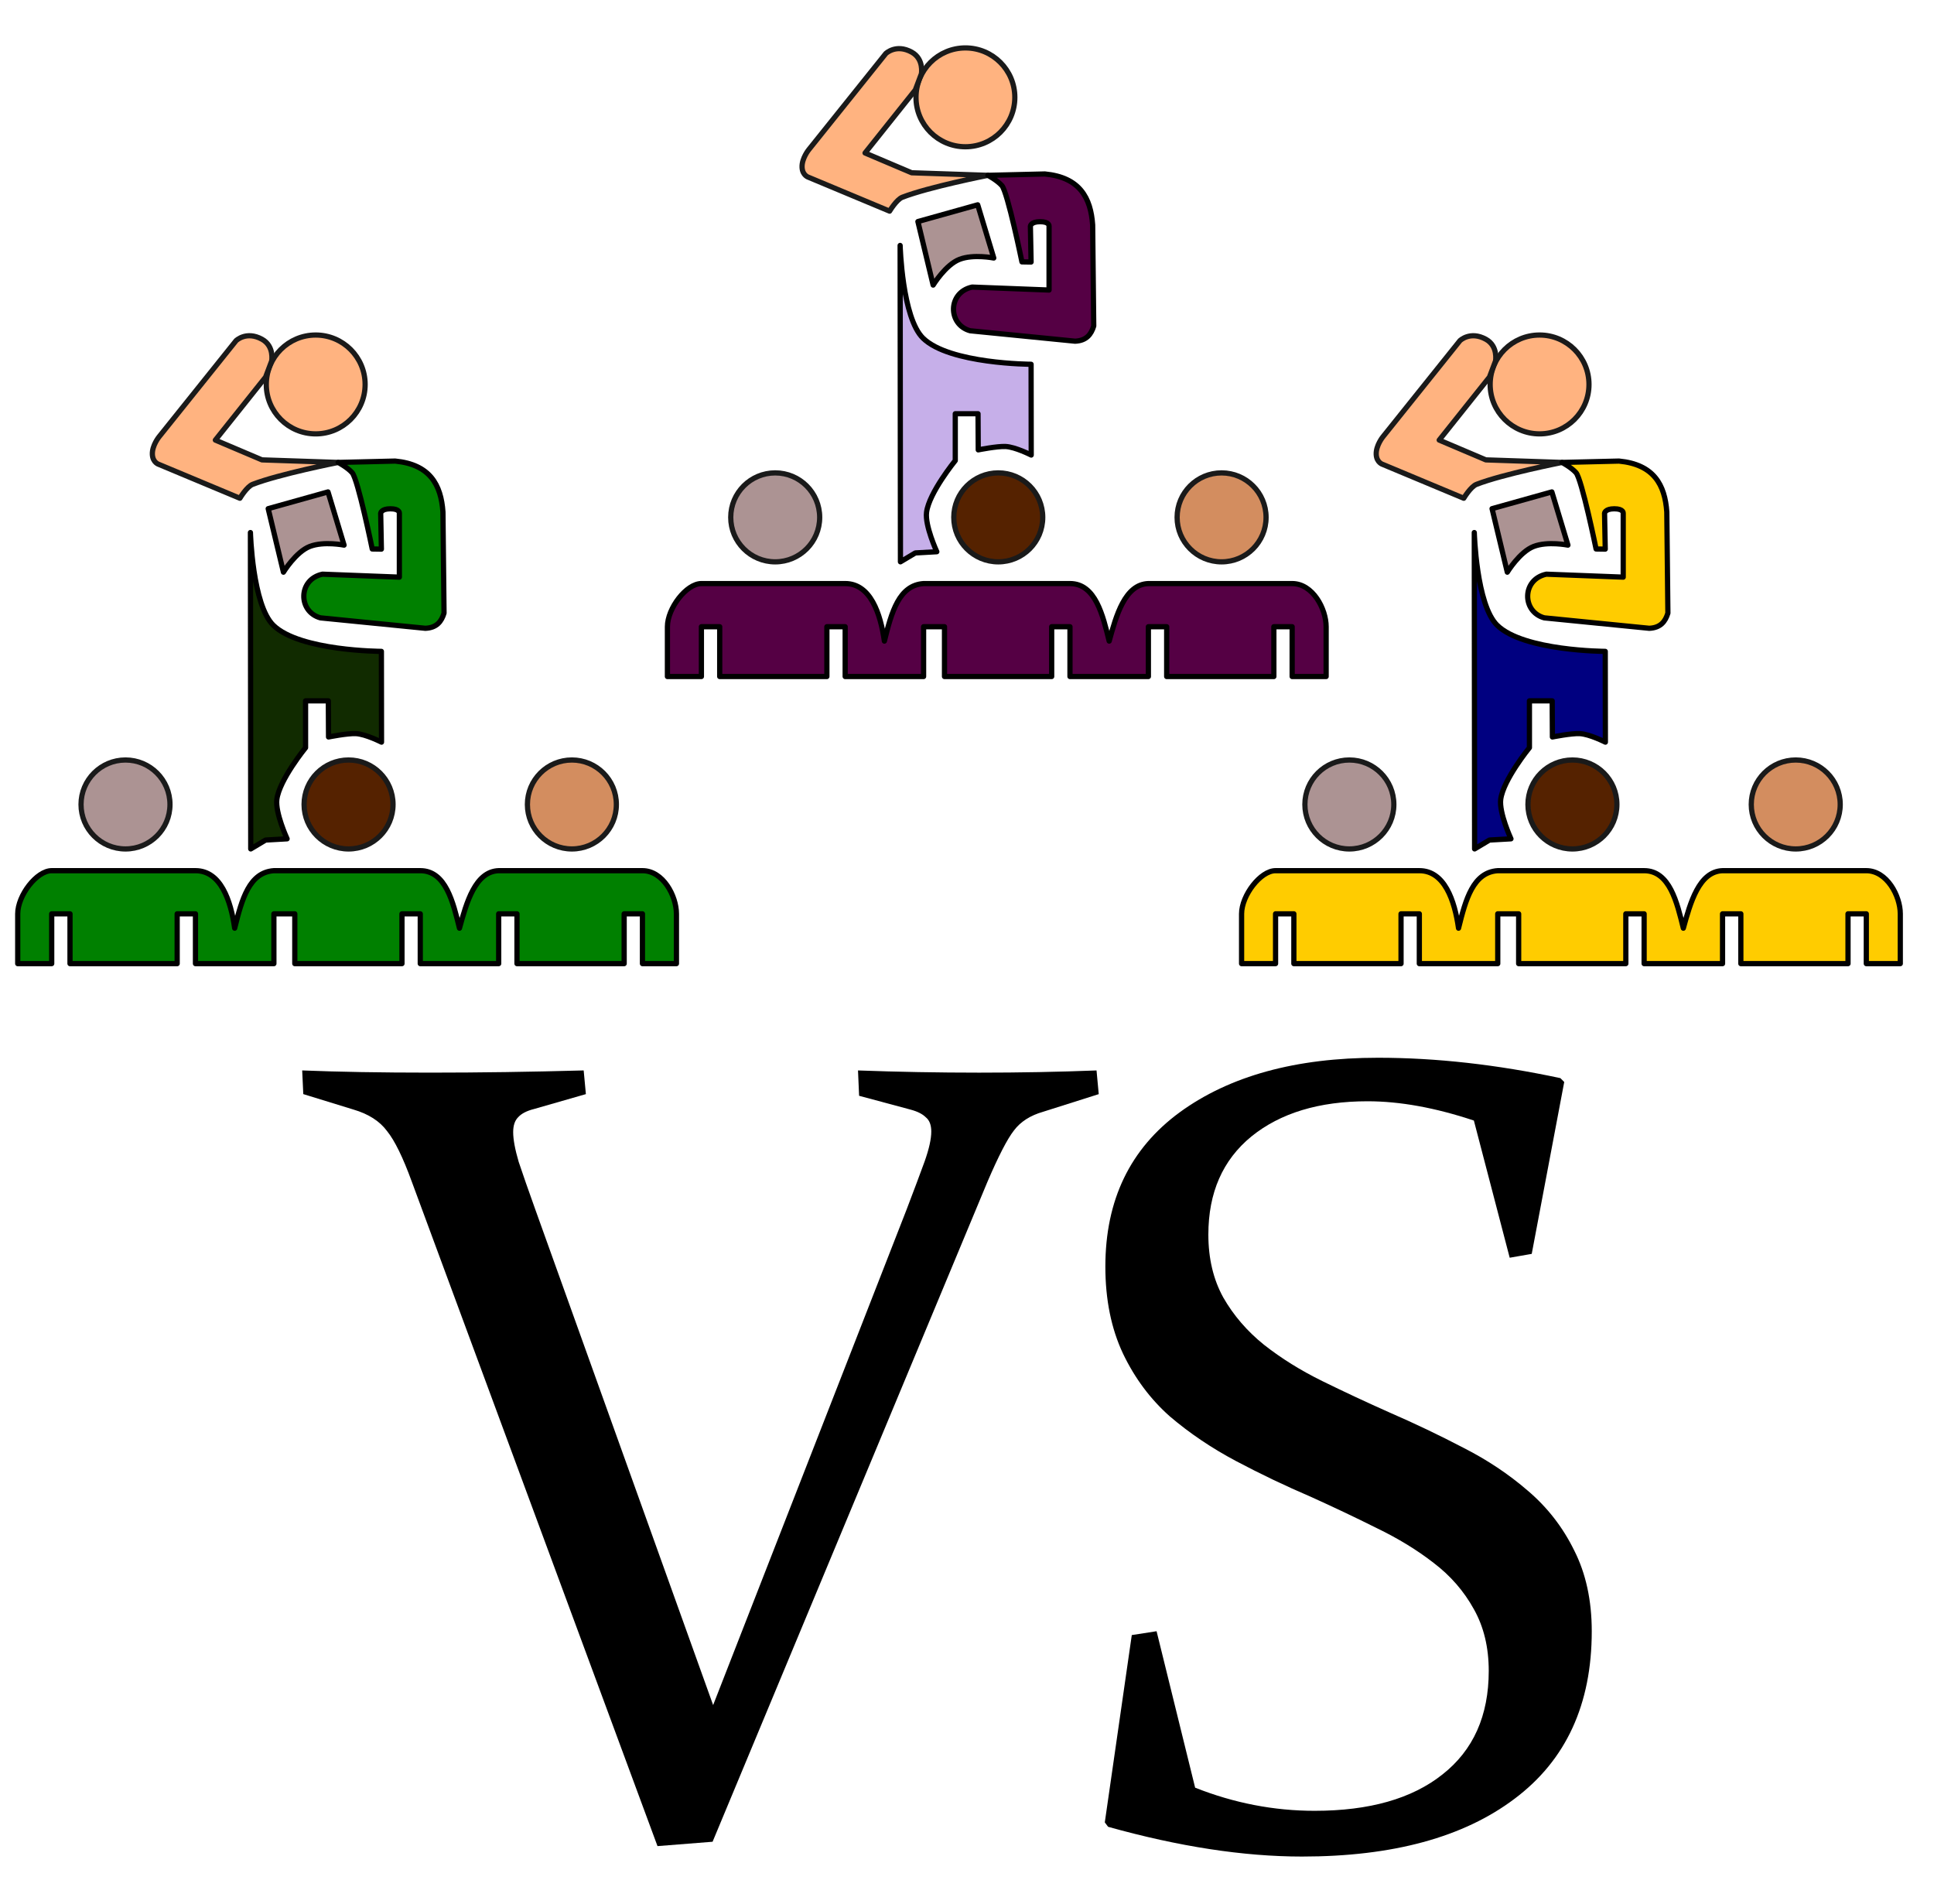 <?xml version="1.0" encoding="UTF-8" standalone="no"?>
<svg
   version="1.1"
   id="svg2"
   width="128"
   height="126"
   viewBox="0 0 128 126"
   sodipodi:docname="rivals.svg"
   inkscape:version="1.2.2 (b0a8486541, 2022-12-01)"
   xmlns:inkscape="http://www.inkscape.org/namespaces/inkscape"
   xmlns:sodipodi="http://sodipodi.sourceforge.net/DTD/sodipodi-0.dtd"
   xmlns="http://www.w3.org/2000/svg"
   xmlns:svg="http://www.w3.org/2000/svg"
   xmlns:rdf="http://www.w3.org/1999/02/22-rdf-syntax-ns#"
   xmlns:cc="http://creativecommons.org/ns#"
   xmlns:dc="http://purl.org/dc/elements/1.1/">
  <defs
     id="defs6" />
  <sodipodi:namedview
     pagecolor="#ffffff"
     bordercolor="#666666"
     borderopacity="1"
     objecttolerance="10"
     gridtolerance="10"
     guidetolerance="10"
     inkscape:pageopacity="0"
     inkscape:pageshadow="2"
     inkscape:window-width="1920"
     inkscape:window-height="1011"
     id="namedview4"
     showgrid="false"
     inkscape:zoom="2.3004674"
     inkscape:cx="163.66239"
     inkscape:cy="89.112326"
     inkscape:window-x="0"
     inkscape:window-y="0"
     inkscape:window-maximized="1"
     inkscape:current-layer="g10"
     inkscape:showpageshadow="2"
     inkscape:pagecheckerboard="0"
     inkscape:deskcolor="#d1d1d1" />
  <g
     inkscape:groupmode="layer"
     inkscape:label="Image"
     id="g10">
    <g
       id="g940"
       transform="matrix(0.346,0,0,0.346,0.827,20.944)">
      <circle
         style="fill:#ffb380;fill-opacity:1;stroke:#1a1a1a;stroke-width:1;stroke-linecap:round;stroke-linejoin:round;stroke-miterlimit:4;stroke-dasharray:none;stroke-opacity:1"
         id="path841"
         cx="58"
         cy="13"
         r="9.452" />
      <path
         style="fill:#ffb380;fill-opacity:1;stroke:#1a1a1a;stroke-width:1px;stroke-linecap:round;stroke-linejoin:round;stroke-opacity:1"
         d="M 42.768,4.625 28.029,23.023 c 0,0 -1.344,1.653 -1.274,3.348 0.067,1.605 1.274,1.933 1.274,1.933 l 15.47,6.461 c 0,0 1.318,-2.223 2.439,-2.658 5.057,-1.96 16.361,-4.191 16.361,-4.191 L 47.72,27.427 38.802,23.642 48.414,11.589 49.579,8.497 c 0,0 0.526,-2.827 -1.852,-4.14 -2.999,-1.655 -4.959,0.268 -4.959,0.268 z"
         id="path843"
         sodipodi:nodetypes="scsccscccccss" />
      <path
         style="fill:#008000;fill-opacity:1;stroke:#000000;stroke-width:1px;stroke-linecap:butt;stroke-linejoin:round;stroke-opacity:1"
         d="m 62.3,27.917 c 0,0 1.781,0.947 2.674,1.963 1.108,1.267 3.838,14.589 3.838,14.589 l 1.751,0.028 -0.134,-6.86 c 0,0 0.076,-0.854 1.864,-0.854 C 74.081,36.782 74,37.61 74,37.61 V 49.856 L 59.295,49.29 c -4.718,1.001 -4.674,7.205 -0.387,8.354 l 20.075,1.995 c 2.169,-0.097 3.08,-1.309 3.563,-2.903 l -0.208,-19.344 c -0.359,-5.165 -2.45,-9.093 -9.141,-9.735 z"
         id="path845"
         sodipodi:nodetypes="ccccczccccccccc" />
      <path
         style="fill:#ac9393;fill-opacity:1;stroke:#000000;stroke-width:1px;stroke-linecap:butt;stroke-linejoin:round;stroke-opacity:1"
         d="m 48.912,36.758 11.44,-3.203 3.072,10.177 c 0,0 -3.862,-0.778 -6.544,0.251 -2.682,1.029 -5.054,4.924 -5.054,4.924 z"
         id="path847"
         sodipodi:nodetypes="ccczcc" />
      <path
         style="fill:#112b00;fill-opacity:1;stroke:#000000;stroke-width:1px;stroke-linecap:round;stroke-linejoin:round;stroke-opacity:1"
         d="m 45.512,41.326 c 0,0 0.375,13.841 4.388,17.744 5.079,4.94 20.663,4.983 20.663,4.983 L 70.587,81.416 c 0,0 -3.031,-1.544 -4.899,-1.634 -1.638,-0.079 -5.234,0.644 -5.234,0.644 l -0.04,-6.91 h -4.355 v 8.957 c 0,0 -5.021,6.155 -5.495,9.898 -0.326,2.575 1.963,7.535 1.963,7.535 l -4.107,0.231 -2.848,1.7 z"
         id="path849"
         sodipodi:nodetypes="csccsccccacccc" />
      <circle
         style="fill:#ac9393;fill-opacity:1;stroke:#1a1a1a;stroke-width:1;stroke-linecap:round;stroke-linejoin:round;stroke-miterlimit:4;stroke-dasharray:none;stroke-opacity:1"
         id="path841-3"
         cx="21.617"
         cy="93.336"
         r="8.507" />
      <circle
         style="fill:#552200;fill-opacity:1;stroke:#1a1a1a;stroke-width:1;stroke-linecap:round;stroke-linejoin:round;stroke-miterlimit:4;stroke-dasharray:none;stroke-opacity:1"
         id="path841-3-6"
         cx="64.283"
         cy="93.336"
         r="8.507" />
      <circle
         style="fill:#d38d5f;fill-opacity:1;stroke:#1a1a1a;stroke-width:1;stroke-linecap:round;stroke-linejoin:round;stroke-miterlimit:4;stroke-dasharray:none;stroke-opacity:1"
         id="path841-3-6-7"
         cx="107.002"
         cy="93.336"
         r="8.507" />
      <path
         style="fill:#008000;fill-opacity:1;stroke:#000000;stroke-width:1px;stroke-linecap:round;stroke-linejoin:round;stroke-opacity:1"
         d="m 1,123.779 v -9.525 C 1,110.732 4.616,106 7.5,106 H 35 c 4.839,0 6.756,5.726 7.5,11 1.369,-5.551 2.79,-10.685 7.5,-11 h 28 c 4.905,0 6.298,6.132 7.5,11 1.336,-4.853 2.991,-10.851 7.5,-11 h 27.5 c 3.946,0 6.5,4.824 6.5,8.254 v 9.525 l -6.5,3.6e-4 v -9.525 H 117 v 9.525 H 96.5 v -9.525 H 93 v 9.525 l -15,4.4e-4 V 114.254 h -3.5 v 9.525 H 54 v -9.525 h -4 v 9.525 H 35 v -9.525 h -3.5 v 9.525 L 11,123.779 V 114.254 H 7.5 v 9.525 z"
         id="path929"
         sodipodi:nodetypes="csccccccccccccccccccccccccccccccccccc" />
    </g>
    <g
       id="g940-3"
       transform="matrix(0.346,0,0,0.346,43.827,1.944)">
      <circle
         style="fill:#ffb380;fill-opacity:1;stroke:#1a1a1a;stroke-width:1;stroke-linecap:round;stroke-linejoin:round;stroke-miterlimit:4;stroke-dasharray:none;stroke-opacity:1"
         id="path841-6"
         cx="58"
         cy="13"
         r="9.452" />
      <path
         style="fill:#ffb380;fill-opacity:1;stroke:#1a1a1a;stroke-width:1px;stroke-linecap:round;stroke-linejoin:round;stroke-opacity:1"
         d="M 42.768,4.625 28.029,23.023 c 0,0 -1.344,1.653 -1.274,3.348 0.067,1.605 1.274,1.933 1.274,1.933 l 15.47,6.461 c 0,0 1.318,-2.223 2.439,-2.658 5.057,-1.96 16.361,-4.191 16.361,-4.191 L 47.72,27.427 38.802,23.642 48.414,11.589 49.579,8.497 c 0,0 0.526,-2.827 -1.852,-4.14 -2.999,-1.655 -4.959,0.268 -4.959,0.268 z"
         id="path843-7"
         sodipodi:nodetypes="scsccscccccss" />
      <path
         style="fill:#550044;fill-opacity:1;stroke:#000000;stroke-width:1px;stroke-linecap:butt;stroke-linejoin:round;stroke-opacity:1"
         d="m 62.3,27.917 c 0,0 1.781,0.947 2.674,1.963 1.108,1.267 3.838,14.589 3.838,14.589 l 1.751,0.028 -0.134,-6.86 c 0,0 0.076,-0.854 1.864,-0.854 C 74.081,36.782 74,37.61 74,37.61 V 49.856 L 59.295,49.29 c -4.718,1.001 -4.674,7.205 -0.387,8.354 l 20.075,1.995 c 2.169,-0.097 3.08,-1.309 3.563,-2.903 l -0.208,-19.344 c -0.359,-5.165 -2.45,-9.093 -9.141,-9.735 z"
         id="path845-5"
         sodipodi:nodetypes="ccccczccccccccc" />
      <path
         style="fill:#ac9393;fill-opacity:1;stroke:#000000;stroke-width:1px;stroke-linecap:butt;stroke-linejoin:round;stroke-opacity:1"
         d="m 48.912,36.758 11.44,-3.203 3.072,10.177 c 0,0 -3.862,-0.778 -6.544,0.251 -2.682,1.029 -5.054,4.924 -5.054,4.924 z"
         id="path847-3"
         sodipodi:nodetypes="ccczcc" />
      <path
         style="fill:#c6afe9;fill-opacity:1;stroke:#000000;stroke-width:1px;stroke-linecap:round;stroke-linejoin:round;stroke-opacity:1"
         d="m 45.512,41.326 c 0,0 0.375,13.841 4.388,17.744 5.079,4.94 20.663,4.983 20.663,4.983 L 70.587,81.416 c 0,0 -3.031,-1.544 -4.899,-1.634 -1.638,-0.079 -5.234,0.644 -5.234,0.644 l -0.04,-6.91 h -4.355 v 8.957 c 0,0 -5.021,6.155 -5.495,9.898 -0.326,2.575 1.963,7.535 1.963,7.535 l -4.107,0.231 -2.848,1.7 z"
         id="path849-5"
         sodipodi:nodetypes="csccsccccacccc" />
      <circle
         style="fill:#ac9393;fill-opacity:1;stroke:#1a1a1a;stroke-width:1;stroke-linecap:round;stroke-linejoin:round;stroke-miterlimit:4;stroke-dasharray:none;stroke-opacity:1"
         id="path841-3-62"
         cx="21.617"
         cy="93.336"
         r="8.507" />
      <circle
         style="fill:#552200;fill-opacity:1;stroke:#1a1a1a;stroke-width:1;stroke-linecap:round;stroke-linejoin:round;stroke-miterlimit:4;stroke-dasharray:none;stroke-opacity:1"
         id="path841-3-6-9"
         cx="64.283"
         cy="93.336"
         r="8.507" />
      <circle
         style="fill:#d38d5f;fill-opacity:1;stroke:#1a1a1a;stroke-width:1;stroke-linecap:round;stroke-linejoin:round;stroke-miterlimit:4;stroke-dasharray:none;stroke-opacity:1"
         id="path841-3-6-7-1"
         cx="107.002"
         cy="93.336"
         r="8.507" />
      <path
         style="fill:#550044;fill-opacity:1;stroke:#000000;stroke-width:1px;stroke-linecap:round;stroke-linejoin:round;stroke-opacity:1"
         d="m 1,123.779 v -9.525 C 1,110.732 4.616,106 7.5,106 H 35 c 4.839,0 6.756,5.726 7.5,11 1.369,-5.551 2.79,-10.685 7.5,-11 h 28 c 4.905,0 6.298,6.132 7.5,11 1.336,-4.853 2.991,-10.851 7.5,-11 h 27.5 c 3.946,0 6.5,4.824 6.5,8.254 v 9.525 l -6.5,3.6e-4 v -9.525 H 117 v 9.525 H 96.5 v -9.525 H 93 v 9.525 l -15,4.4e-4 V 114.254 h -3.5 v 9.525 H 54 v -9.525 h -4 v 9.525 H 35 v -9.525 h -3.5 v 9.525 L 11,123.779 V 114.254 H 7.5 v 9.525 z"
         id="path929-2"
         sodipodi:nodetypes="csccccccccccccccccccccccccccccccccccc" />
    </g>
    <g
       id="g940-7-9"
       transform="matrix(0.346,0,0,0.346,81.827,20.944)">
      <circle
         style="fill:#ffb380;fill-opacity:1;stroke:#1a1a1a;stroke-width:1;stroke-linecap:round;stroke-linejoin:round;stroke-miterlimit:4;stroke-dasharray:none;stroke-opacity:1"
         id="path841-0-2"
         cx="58"
         cy="13"
         r="9.452" />
      <path
         style="fill:#ffb380;fill-opacity:1;stroke:#1a1a1a;stroke-width:1px;stroke-linecap:round;stroke-linejoin:round;stroke-opacity:1"
         d="M 42.768,4.625 28.029,23.023 c 0,0 -1.344,1.653 -1.274,3.348 0.067,1.605 1.274,1.933 1.274,1.933 l 15.47,6.461 c 0,0 1.318,-2.223 2.439,-2.658 5.057,-1.96 16.361,-4.191 16.361,-4.191 L 47.72,27.427 38.802,23.642 48.414,11.589 49.579,8.497 c 0,0 0.526,-2.827 -1.852,-4.14 -2.999,-1.655 -4.959,0.268 -4.959,0.268 z"
         id="path843-9-0"
         sodipodi:nodetypes="scsccscccccss" />
      <path
         style="fill:#ffcc00;fill-opacity:1;stroke:#000000;stroke-width:1px;stroke-linecap:butt;stroke-linejoin:round;stroke-opacity:1"
         d="m 62.3,27.917 c 0,0 1.781,0.947 2.674,1.963 1.108,1.267 3.838,14.589 3.838,14.589 l 1.751,0.028 -0.134,-6.86 c 0,0 0.076,-0.854 1.864,-0.854 C 74.081,36.782 74,37.61 74,37.61 V 49.856 L 59.295,49.29 c -4.718,1.001 -4.674,7.205 -0.387,8.354 l 20.075,1.995 c 2.169,-0.097 3.08,-1.309 3.563,-2.903 l -0.208,-19.344 c -0.359,-5.165 -2.45,-9.093 -9.141,-9.735 z"
         id="path845-3-2"
         sodipodi:nodetypes="ccccczccccccccc" />
      <path
         style="fill:#ac9393;fill-opacity:1;stroke:#000000;stroke-width:1px;stroke-linecap:butt;stroke-linejoin:round;stroke-opacity:1"
         d="m 48.912,36.758 11.44,-3.203 3.072,10.177 c 0,0 -3.862,-0.778 -6.544,0.251 -2.682,1.029 -5.054,4.924 -5.054,4.924 z"
         id="path847-6-3"
         sodipodi:nodetypes="ccczcc" />
      <path
         style="fill:#000080;fill-opacity:1;stroke:#000000;stroke-width:1px;stroke-linecap:round;stroke-linejoin:round;stroke-opacity:1"
         d="m 45.512,41.326 c 0,0 0.375,13.841 4.388,17.744 5.079,4.94 20.663,4.983 20.663,4.983 L 70.587,81.416 c 0,0 -3.031,-1.544 -4.899,-1.634 -1.638,-0.079 -5.234,0.644 -5.234,0.644 l -0.04,-6.91 h -4.355 v 8.957 c 0,0 -5.021,6.155 -5.495,9.898 -0.326,2.575 1.963,7.535 1.963,7.535 l -4.107,0.231 -2.848,1.7 z"
         id="path849-0-7"
         sodipodi:nodetypes="csccsccccacccc" />
      <circle
         style="fill:#ac9393;fill-opacity:1;stroke:#1a1a1a;stroke-width:1;stroke-linecap:round;stroke-linejoin:round;stroke-miterlimit:4;stroke-dasharray:none;stroke-opacity:1"
         id="path841-3-626-5"
         cx="21.617"
         cy="93.336"
         r="8.507" />
      <circle
         style="fill:#552200;fill-opacity:1;stroke:#1a1a1a;stroke-width:1;stroke-linecap:round;stroke-linejoin:round;stroke-miterlimit:4;stroke-dasharray:none;stroke-opacity:1"
         id="path841-3-6-1-9"
         cx="64.283"
         cy="93.336"
         r="8.507" />
      <circle
         style="fill:#d38d5f;fill-opacity:1;stroke:#1a1a1a;stroke-width:1;stroke-linecap:round;stroke-linejoin:round;stroke-miterlimit:4;stroke-dasharray:none;stroke-opacity:1"
         id="path841-3-6-7-8-2"
         cx="107.002"
         cy="93.336"
         r="8.507" />
      <path
         style="fill:#ffcc00;fill-opacity:1;stroke:#000000;stroke-width:1px;stroke-linecap:round;stroke-linejoin:round;stroke-opacity:1"
         d="m 1,123.779 v -9.525 C 1,110.732 4.616,106 7.5,106 H 35 c 4.839,0 6.756,5.726 7.5,11 1.369,-5.551 2.79,-10.685 7.5,-11 h 28 c 4.905,0 6.298,6.132 7.5,11 1.336,-4.853 2.991,-10.851 7.5,-11 h 27.5 c 3.946,0 6.5,4.824 6.5,8.254 v 9.525 l -6.5,3.6e-4 v -9.525 H 117 v 9.525 H 96.5 v -9.525 H 93 v 9.525 l -15,4.4e-4 V 114.254 h -3.5 v 9.525 H 54 v -9.525 h -4 v 9.525 H 35 v -9.525 h -3.5 v 9.525 L 11,123.779 V 114.254 H 7.5 v 9.525 z"
         id="path929-7-2"
         sodipodi:nodetypes="csccccccccccccccccccccccccccccccccccc" />
    </g>
    <g
       aria-label="VS"
       id="text3214"
       style="font-weight:bold;font-size:74.667px;font-family:FreeMono;-inkscape-font-specification:'FreeMono Bold';stroke-width:3.178">
      <path
         d="M 43.516,122.172 27.255,78.203 q -0.875,-2.406 -1.641,-3.354 -0.729,-0.984 -2.224,-1.422 L 20.073,72.406 20,70.839 q 3.609,0.146 8.458,0.146 4.922,0 10.172,-0.146 l 0.146,1.568 -3.427,0.984 q -0.729,0.182 -1.057,0.547 -0.328,0.328 -0.328,0.984 0,0.729 0.365,1.969 0.401,1.203 1.094,3.135 L 47.198,112.839 59.995,80.063 q 0.766,-2.005 1.203,-3.208 0.438,-1.24 0.438,-1.969 0,-0.656 -0.365,-0.948 -0.328,-0.328 -1.021,-0.51 l -3.391,-0.911 -0.073,-1.677 q 3.974,0.146 8.021,0.146 4.047,0 7.766,-0.146 l 0.146,1.568 -3.682,1.167 q -1.276,0.365 -1.932,1.24 -0.656,0.839 -1.75,3.391 l -18.193,43.677 z"
         style="font-family:Constantia;-inkscape-font-specification:'Constantia Bold'"
         id="path496" />
      <path
         d="m 97.547,74.156 q -3.828,-1.276 -7.036,-1.276 -4.813,0 -7.693,2.333 -2.844,2.333 -2.844,6.49 0,2.37 0.984,4.156 1.021,1.786 2.698,3.135 1.714,1.349 3.865,2.406 2.151,1.057 4.448,2.078 2.516,1.094 4.885,2.333 2.37,1.203 4.266,2.844 1.932,1.641 3.062,3.938 1.167,2.297 1.167,5.359 0,7.255 -5.104,11.083 -5.068,3.828 -14.073,3.828 -5.797,0 -12.833,-1.969 l -0.219,-0.292 1.786,-12.396 1.641,-0.255 2.552,10.354 q 3.865,1.531 7.911,1.531 5.432,0 8.458,-2.406 3.063,-2.406 3.063,-6.854 0,-2.333 -0.984,-4.083 -0.984,-1.786 -2.661,-3.062 -1.641,-1.276 -3.755,-2.297 -2.115,-1.057 -4.375,-2.078 -2.552,-1.094 -4.958,-2.37 -2.406,-1.276 -4.375,-2.953 -1.932,-1.714 -3.099,-4.156 -1.167,-2.479 -1.167,-5.76 0,-6.599 4.922,-10.208 4.958,-3.609 13.125,-3.609 5.76,0 12.068,1.349 l 0.255,0.255 -2.151,11.375 -1.458,0.255 z"
         style="font-family:Constantia;-inkscape-font-specification:'Constantia Bold'"
         id="path498" />
    </g>
  </g>
</svg>
